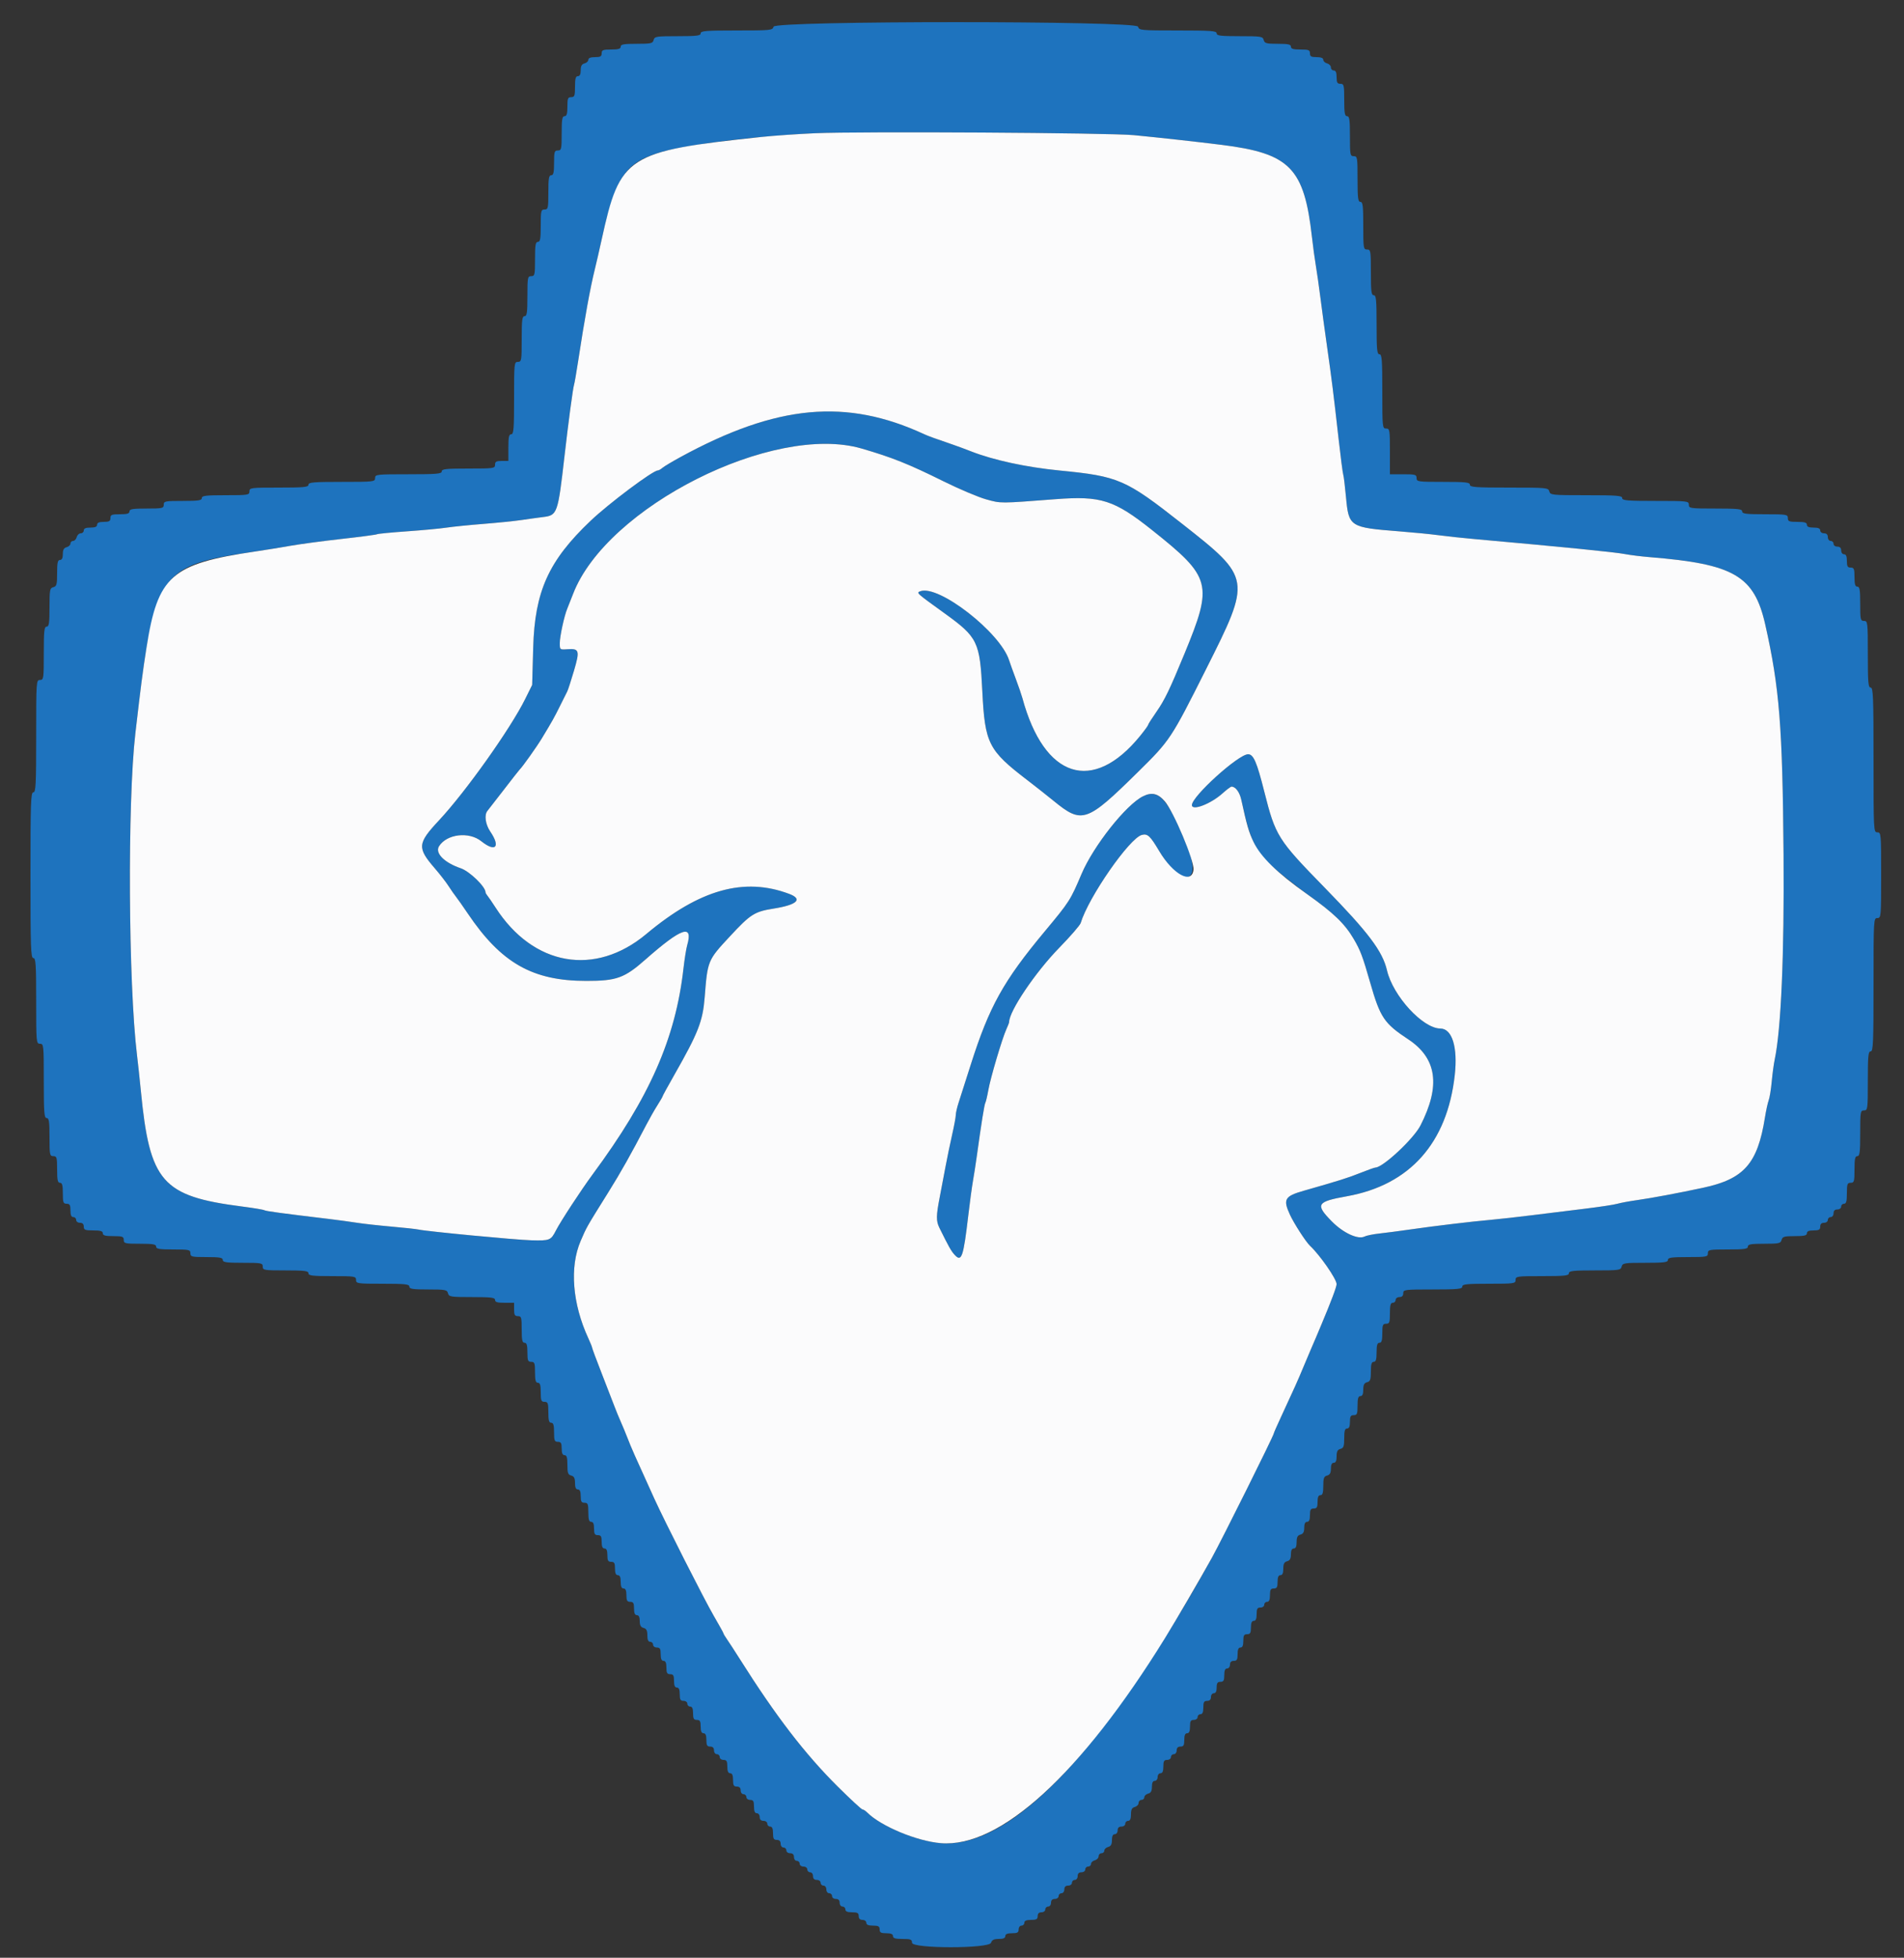 <svg id="svg" xmlns="http://www.w3.org/2000/svg" xmlns:xlink="http://www.w3.org/1999/xlink" width="400" height="411.15" viewBox="0, 0, 400,411.15" version="1.1"><rect x="0" y="0" width="400" height="411.15" fill="#333333" stroke="none"/><g id="svgg"><path id="path0" d="M162.516 5.600 C 162.316 6.364,161.970 6.400,154.753 6.400 C 148.306 6.400,147.200 6.488,147.200 7.000 C 147.200 7.500,146.396 7.600,142.363 7.600 C 137.862 7.600,137.511 7.656,137.316 8.400 C 137.128 9.120,136.770 9.200,133.753 9.200 C 131.039 9.200,130.400 9.314,130.400 9.800 C 130.400 10.253,129.911 10.400,128.400 10.400 C 126.667 10.400,126.400 10.507,126.400 11.200 C 126.400 11.848,126.133 12.000,125.000 12.000 C 124.075 12.000,123.600 12.188,123.600 12.553 C 123.600 12.858,123.240 13.201,122.800 13.316 C 122.217 13.468,122.000 13.862,122.000 14.763 C 122.000 15.596,121.804 16.000,121.400 16.000 C 120.939 16.000,120.800 16.511,120.800 18.200 C 120.800 20.133,120.703 20.400,120.000 20.400 C 119.307 20.400,119.200 20.667,119.200 22.400 C 119.200 23.911,119.053 24.400,118.600 24.400 C 118.111 24.400,118.000 25.067,118.000 28.000 C 118.000 31.333,117.941 31.600,117.200 31.600 C 116.482 31.600,116.400 31.867,116.400 34.200 C 116.400 36.244,116.272 36.800,115.800 36.800 C 115.311 36.800,115.200 37.467,115.200 40.400 C 115.200 43.733,115.141 44.000,114.400 44.000 C 113.663 44.000,113.600 44.267,113.600 47.400 C 113.600 50.156,113.486 50.800,113.000 50.800 C 112.511 50.800,112.400 51.467,112.400 54.400 C 112.400 57.733,112.341 58.000,111.600 58.000 C 110.851 58.000,110.800 58.267,110.800 62.200 C 110.800 65.667,110.695 66.400,110.200 66.400 C 109.700 66.400,109.600 67.200,109.600 71.200 C 109.600 75.733,109.556 76.000,108.800 76.000 C 108.028 76.000,108.000 76.267,108.000 83.600 C 108.000 90.089,107.912 91.200,107.400 91.200 C 106.924 91.200,106.800 91.778,106.800 94.000 L 106.800 96.800 105.400 96.800 C 104.267 96.800,104.000 96.952,104.000 97.600 C 104.000 98.362,103.733 98.400,98.400 98.400 C 93.689 98.400,92.800 98.495,92.800 99.000 C 92.800 99.510,91.756 99.600,85.800 99.600 C 79.067 99.600,78.800 99.630,78.800 100.400 C 78.800 101.170,78.533 101.200,71.800 101.200 C 65.844 101.200,64.800 101.290,64.800 101.800 C 64.800 102.308,63.844 102.400,58.600 102.400 C 52.667 102.400,52.400 102.434,52.400 103.200 C 52.400 103.957,52.133 104.000,47.400 104.000 C 43.222 104.000,42.400 104.099,42.400 104.600 C 42.400 105.093,41.689 105.200,38.400 105.200 C 34.667 105.200,34.400 105.253,34.400 106.000 C 34.400 106.741,34.133 106.800,30.800 106.800 C 27.867 106.800,27.200 106.911,27.200 107.400 C 27.200 107.853,26.711 108.000,25.200 108.000 C 23.467 108.000,23.200 108.107,23.200 108.800 C 23.200 109.448,22.933 109.600,21.800 109.600 C 20.822 109.600,20.400 109.781,20.400 110.200 C 20.400 110.619,19.978 110.800,19.000 110.800 C 18.022 110.800,17.600 110.981,17.600 111.400 C 17.600 111.730,17.313 112.000,16.963 112.000 C 16.612 112.000,16.231 112.360,16.116 112.800 C 16.001 113.240,15.658 113.600,15.353 113.600 C 15.049 113.600,14.800 113.849,14.800 114.153 C 14.800 114.458,14.440 114.801,14.000 114.916 C 13.417 115.068,13.200 115.462,13.200 116.363 C 13.200 117.196,13.004 117.600,12.600 117.600 C 12.125 117.600,12.000 118.173,12.000 120.353 C 12.000 122.770,11.902 123.132,11.200 123.316 C 10.467 123.508,10.400 123.862,10.400 127.563 C 10.400 130.885,10.294 131.600,9.800 131.600 C 9.295 131.600,9.200 132.489,9.200 137.200 C 9.200 142.533,9.162 142.800,8.400 142.800 C 7.618 142.800,7.600 143.067,7.600 154.600 C 7.600 164.822,7.520 166.400,7.000 166.400 C 6.476 166.400,6.400 168.600,6.400 183.800 C 6.400 199.000,6.476 201.200,7.000 201.200 C 7.516 201.200,7.600 202.467,7.600 210.200 C 7.600 218.933,7.624 219.200,8.400 219.200 C 9.173 219.200,9.200 219.467,9.200 227.000 C 9.200 233.667,9.287 234.800,9.800 234.800 C 10.293 234.800,10.400 235.511,10.400 238.800 C 10.400 242.533,10.453 242.800,11.200 242.800 C 11.924 242.800,12.000 243.067,12.000 245.600 C 12.000 247.822,12.124 248.400,12.600 248.400 C 13.061 248.400,13.200 248.911,13.200 250.600 C 13.200 252.533,13.297 252.800,14.000 252.800 C 14.648 252.800,14.800 253.067,14.800 254.200 C 14.800 255.178,14.981 255.600,15.400 255.600 C 15.730 255.600,16.000 255.870,16.000 256.200 C 16.000 256.533,16.356 256.800,16.800 256.800 C 17.333 256.800,17.600 257.067,17.600 257.600 C 17.600 258.293,17.867 258.400,19.600 258.400 C 21.111 258.400,21.600 258.547,21.600 259.000 C 21.600 259.461,22.111 259.600,23.800 259.600 C 25.733 259.600,26.000 259.697,26.000 260.400 C 26.000 261.137,26.267 261.200,29.400 261.200 C 32.156 261.200,32.800 261.314,32.800 261.800 C 32.800 262.289,33.467 262.400,36.400 262.400 C 39.733 262.400,40.000 262.459,40.000 263.200 C 40.000 263.937,40.267 264.000,43.400 264.000 C 46.156 264.000,46.800 264.114,46.800 264.600 C 46.800 265.095,47.533 265.200,51.000 265.200 C 54.933 265.200,55.200 265.251,55.200 266.000 C 55.200 266.756,55.467 266.800,60.000 266.800 C 64.000 266.800,64.800 266.900,64.800 267.400 C 64.800 267.901,65.622 268.000,69.800 268.000 C 74.533 268.000,74.800 268.043,74.800 268.800 C 74.800 269.562,75.067 269.600,80.400 269.600 C 85.111 269.600,86.000 269.695,86.000 270.200 C 86.000 270.693,86.706 270.800,89.953 270.800 C 93.570 270.800,93.924 270.868,94.116 271.600 C 94.311 272.344,94.662 272.400,99.163 272.400 C 103.196 272.400,104.000 272.500,104.000 273.000 C 104.000 273.453,104.489 273.600,106.000 273.600 L 108.000 273.600 108.000 275.000 C 108.000 276.133,108.152 276.400,108.800 276.400 C 109.524 276.400,109.600 276.667,109.600 279.200 C 109.600 281.422,109.724 282.000,110.200 282.000 C 110.653 282.000,110.800 282.489,110.800 284.000 C 110.800 285.733,110.907 286.000,111.600 286.000 C 112.303 286.000,112.400 286.267,112.400 288.200 C 112.400 289.889,112.539 290.400,113.000 290.400 C 113.453 290.400,113.600 290.889,113.600 292.400 C 113.600 294.133,113.707 294.400,114.400 294.400 C 115.103 294.400,115.200 294.667,115.200 296.600 C 115.200 298.289,115.339 298.800,115.800 298.800 C 116.253 298.800,116.400 299.289,116.400 300.800 C 116.400 302.533,116.507 302.800,117.200 302.800 C 117.848 302.800,118.000 303.067,118.000 304.200 C 118.000 305.178,118.181 305.600,118.600 305.600 C 119.055 305.600,119.200 306.093,119.200 307.637 C 119.200 309.338,119.332 309.709,120.000 309.884 C 120.601 310.041,120.800 310.430,120.800 311.447 C 120.800 312.383,120.985 312.800,121.400 312.800 C 121.819 312.800,122.000 313.222,122.000 314.200 C 122.000 315.333,122.152 315.600,122.800 315.600 C 123.493 315.600,123.600 315.867,123.600 317.600 C 123.600 319.111,123.747 319.600,124.200 319.600 C 124.619 319.600,124.800 320.022,124.800 321.000 C 124.800 322.133,124.952 322.400,125.600 322.400 C 126.248 322.400,126.400 322.667,126.400 323.800 C 126.400 324.778,126.581 325.200,127.000 325.200 C 127.419 325.200,127.600 325.622,127.600 326.600 C 127.600 327.733,127.752 328.000,128.400 328.000 C 129.048 328.000,129.200 328.267,129.200 329.400 C 129.200 330.378,129.381 330.800,129.800 330.800 C 130.219 330.800,130.400 331.222,130.400 332.200 C 130.400 333.178,130.581 333.600,131.000 333.600 C 131.419 333.600,131.600 334.022,131.600 335.000 C 131.600 336.133,131.752 336.400,132.400 336.400 C 133.048 336.400,133.200 336.667,133.200 337.800 C 133.200 338.778,133.381 339.200,133.800 339.200 C 134.204 339.200,134.400 339.604,134.400 340.437 C 134.400 341.338,134.617 341.732,135.200 341.884 C 135.801 342.041,136.000 342.430,136.000 343.447 C 136.000 344.383,136.185 344.800,136.600 344.800 C 136.930 344.800,137.200 345.070,137.200 345.400 C 137.200 345.733,137.556 346.000,138.000 346.000 C 138.648 346.000,138.800 346.267,138.800 347.400 C 138.800 348.378,138.981 348.800,139.400 348.800 C 139.819 348.800,140.000 349.222,140.000 350.200 C 140.000 351.333,140.152 351.600,140.800 351.600 C 141.448 351.600,141.600 351.867,141.600 353.000 C 141.600 353.978,141.781 354.400,142.200 354.400 C 142.619 354.400,142.800 354.822,142.800 355.800 C 142.800 356.933,142.952 357.200,143.600 357.200 C 144.044 357.200,144.400 357.467,144.400 357.800 C 144.400 358.130,144.670 358.400,145.000 358.400 C 145.419 358.400,145.600 358.822,145.600 359.800 C 145.600 360.933,145.752 361.200,146.400 361.200 C 147.048 361.200,147.200 361.467,147.200 362.600 C 147.200 363.578,147.381 364.000,147.800 364.000 C 148.219 364.000,148.400 364.422,148.400 365.400 C 148.400 366.533,148.552 366.800,149.200 366.800 C 149.733 366.800,150.000 367.067,150.000 367.600 C 150.000 368.044,150.267 368.400,150.600 368.400 C 150.930 368.400,151.200 368.670,151.200 369.000 C 151.200 369.333,151.556 369.600,152.000 369.600 C 152.648 369.600,152.800 369.867,152.800 371.000 C 152.800 371.978,152.981 372.400,153.400 372.400 C 153.819 372.400,154.000 372.822,154.000 373.800 C 154.000 374.933,154.152 375.200,154.800 375.200 C 155.333 375.200,155.600 375.467,155.600 376.000 C 155.600 376.444,155.867 376.800,156.200 376.800 C 156.530 376.800,156.800 377.070,156.800 377.400 C 156.800 377.733,157.156 378.000,157.600 378.000 C 158.248 378.000,158.400 378.267,158.400 379.400 C 158.400 380.378,158.581 380.800,159.000 380.800 C 159.333 380.800,159.600 381.156,159.600 381.600 C 159.600 382.133,159.867 382.400,160.400 382.400 C 160.844 382.400,161.200 382.667,161.200 383.000 C 161.200 383.330,161.470 383.600,161.800 383.600 C 162.219 383.600,162.400 384.022,162.400 385.000 C 162.400 386.133,162.552 386.400,163.200 386.400 C 163.733 386.400,164.000 386.667,164.000 387.200 C 164.000 387.644,164.267 388.000,164.600 388.000 C 164.930 388.000,165.200 388.270,165.200 388.600 C 165.200 388.933,165.556 389.200,166.000 389.200 C 166.533 389.200,166.800 389.467,166.800 390.000 C 166.800 390.444,167.067 390.800,167.400 390.800 C 167.730 390.800,168.000 391.070,168.000 391.400 C 168.000 391.733,168.356 392.000,168.800 392.000 C 169.244 392.000,169.600 392.267,169.600 392.600 C 169.600 392.930,169.870 393.200,170.200 393.200 C 170.533 393.200,170.800 393.556,170.800 394.000 C 170.800 394.533,171.067 394.800,171.600 394.800 C 172.044 394.800,172.400 395.067,172.400 395.400 C 172.400 395.730,172.670 396.000,173.000 396.000 C 173.333 396.000,173.600 396.356,173.600 396.800 C 173.600 397.244,173.867 397.600,174.200 397.600 C 174.530 397.600,174.800 397.870,174.800 398.200 C 174.800 398.533,175.156 398.800,175.600 398.800 C 176.133 398.800,176.400 399.067,176.400 399.600 C 176.400 400.044,176.667 400.400,177.000 400.400 C 177.330 400.400,177.600 400.670,177.600 401.000 C 177.600 401.419,178.022 401.600,179.000 401.600 C 180.133 401.600,180.400 401.752,180.400 402.400 C 180.400 402.933,180.667 403.200,181.200 403.200 C 181.644 403.200,182.000 403.467,182.000 403.800 C 182.000 404.219,182.422 404.400,183.400 404.400 C 184.533 404.400,184.800 404.552,184.800 405.200 C 184.800 405.848,185.067 406.000,186.200 406.000 C 187.178 406.000,187.600 406.181,187.600 406.600 C 187.600 407.053,188.089 407.200,189.600 407.200 C 191.333 407.200,191.600 407.307,191.600 408.000 C 191.600 409.250,207.803 409.250,208.200 408.000 C 208.389 407.405,208.805 407.200,209.827 407.200 C 210.781 407.200,211.200 407.017,211.200 406.600 C 211.200 406.181,211.622 406.000,212.600 406.000 C 213.733 406.000,214.000 405.848,214.000 405.200 C 214.000 404.756,214.267 404.400,214.600 404.400 C 214.930 404.400,215.200 404.130,215.200 403.800 C 215.200 403.381,215.622 403.200,216.600 403.200 C 217.733 403.200,218.000 403.048,218.000 402.400 C 218.000 401.867,218.267 401.600,218.800 401.600 C 219.244 401.600,219.600 401.333,219.600 401.000 C 219.600 400.670,219.870 400.400,220.200 400.400 C 220.533 400.400,220.800 400.044,220.800 399.600 C 220.800 399.067,221.067 398.800,221.600 398.800 C 222.044 398.800,222.400 398.533,222.400 398.200 C 222.400 397.870,222.670 397.600,223.000 397.600 C 223.333 397.600,223.600 397.244,223.600 396.800 C 223.600 396.267,223.867 396.000,224.400 396.000 C 224.844 396.000,225.200 395.733,225.200 395.400 C 225.200 395.070,225.470 394.800,225.800 394.800 C 226.133 394.800,226.400 394.444,226.400 394.000 C 226.400 393.467,226.667 393.200,227.200 393.200 C 227.644 393.200,228.000 392.933,228.000 392.600 C 228.000 392.270,228.270 392.000,228.600 392.000 C 228.930 392.000,229.200 391.751,229.200 391.447 C 229.200 391.142,229.560 390.799,230.000 390.684 C 230.440 390.569,230.800 390.188,230.800 389.837 C 230.800 389.487,231.070 389.200,231.400 389.200 C 231.730 389.200,232.000 388.951,232.000 388.647 C 232.000 388.342,232.360 387.999,232.800 387.884 C 233.383 387.732,233.600 387.338,233.600 386.437 C 233.600 385.604,233.796 385.200,234.200 385.200 C 234.533 385.200,234.800 384.844,234.800 384.400 C 234.800 383.867,235.067 383.600,235.600 383.600 C 236.044 383.600,236.400 383.333,236.400 383.000 C 236.400 382.670,236.670 382.400,237.000 382.400 C 237.415 382.400,237.600 381.983,237.600 381.047 C 237.600 380.030,237.799 379.641,238.400 379.484 C 238.840 379.369,239.200 378.988,239.200 378.637 C 239.200 378.287,239.470 378.000,239.800 378.000 C 240.130 378.000,240.400 377.751,240.400 377.447 C 240.400 377.142,240.760 376.799,241.200 376.684 C 241.783 376.532,242.000 376.138,242.000 375.237 C 242.000 374.404,242.196 374.000,242.600 374.000 C 242.933 374.000,243.200 373.644,243.200 373.200 C 243.200 372.756,243.467 372.400,243.800 372.400 C 244.219 372.400,244.400 371.978,244.400 371.000 C 244.400 369.867,244.552 369.600,245.200 369.600 C 245.644 369.600,246.000 369.333,246.000 369.000 C 246.000 368.670,246.270 368.400,246.600 368.400 C 246.933 368.400,247.200 368.044,247.200 367.600 C 247.200 367.067,247.467 366.800,248.000 366.800 C 248.648 366.800,248.800 366.533,248.800 365.400 C 248.800 364.422,248.981 364.000,249.400 364.000 C 249.819 364.000,250.000 363.578,250.000 362.600 C 250.000 361.467,250.152 361.200,250.800 361.200 C 251.244 361.200,251.600 360.933,251.600 360.600 C 251.600 360.270,251.870 360.000,252.200 360.000 C 252.619 360.000,252.800 359.578,252.800 358.600 C 252.800 357.467,252.952 357.200,253.600 357.200 C 254.133 357.200,254.400 356.933,254.400 356.400 C 254.400 355.956,254.667 355.600,255.000 355.600 C 255.400 355.600,255.600 355.200,255.600 354.400 C 255.600 353.467,255.778 353.200,256.400 353.200 C 257.048 353.200,257.200 352.933,257.200 351.800 C 257.200 350.822,257.381 350.400,257.800 350.400 C 258.133 350.400,258.400 350.044,258.400 349.600 C 258.400 349.067,258.667 348.800,259.200 348.800 C 259.848 348.800,260.000 348.533,260.000 347.400 C 260.000 346.422,260.181 346.000,260.600 346.000 C 261.019 346.000,261.200 345.578,261.200 344.600 C 261.200 343.467,261.352 343.200,262.000 343.200 C 262.648 343.200,262.800 342.933,262.800 341.800 C 262.800 340.822,262.981 340.400,263.400 340.400 C 263.819 340.400,264.000 339.978,264.000 339.000 C 264.000 337.867,264.152 337.600,264.800 337.600 C 265.244 337.600,265.600 337.333,265.600 337.000 C 265.600 336.670,265.870 336.400,266.200 336.400 C 266.619 336.400,266.800 335.978,266.800 335.000 C 266.800 333.867,266.952 333.600,267.600 333.600 C 268.248 333.600,268.400 333.333,268.400 332.200 C 268.400 331.222,268.581 330.800,269.000 330.800 C 269.415 330.800,269.600 330.383,269.600 329.447 C 269.600 328.430,269.799 328.041,270.400 327.884 C 270.983 327.732,271.200 327.338,271.200 326.437 C 271.200 325.604,271.396 325.200,271.800 325.200 C 272.215 325.200,272.400 324.783,272.400 323.847 C 272.400 322.830,272.599 322.441,273.200 322.284 C 273.783 322.132,274.000 321.738,274.000 320.837 C 274.000 320.004,274.196 319.600,274.600 319.600 C 275.019 319.600,275.200 319.178,275.200 318.200 C 275.200 317.067,275.352 316.800,276.000 316.800 C 276.648 316.800,276.800 316.533,276.800 315.400 C 276.800 314.422,276.981 314.000,277.400 314.000 C 277.851 314.000,278.000 313.516,278.000 312.047 C 278.000 310.430,278.138 310.057,278.800 309.884 C 279.383 309.732,279.600 309.338,279.600 308.437 C 279.600 307.604,279.796 307.200,280.200 307.200 C 280.615 307.200,280.800 306.783,280.800 305.847 C 280.800 304.830,280.999 304.441,281.600 304.284 C 282.268 304.109,282.400 303.738,282.400 302.037 C 282.400 300.493,282.545 300.000,283.000 300.000 C 283.419 300.000,283.600 299.578,283.600 298.600 C 283.600 297.467,283.752 297.200,284.400 297.200 C 285.093 297.200,285.200 296.933,285.200 295.200 C 285.200 293.689,285.347 293.200,285.800 293.200 C 286.215 293.200,286.400 292.783,286.400 291.847 C 286.400 290.830,286.599 290.441,287.200 290.284 C 287.868 290.109,288.000 289.738,288.000 288.037 C 288.000 286.493,288.145 286.000,288.600 286.000 C 289.053 286.000,289.200 285.511,289.200 284.000 C 289.200 282.489,289.347 282.000,289.800 282.000 C 290.253 282.000,290.400 281.511,290.400 280.000 C 290.400 278.267,290.507 278.000,291.200 278.000 C 291.903 278.000,292.000 277.733,292.000 275.800 C 292.000 274.111,292.139 273.600,292.600 273.600 C 292.930 273.600,293.200 273.330,293.200 273.000 C 293.200 272.667,293.556 272.400,294.000 272.400 C 294.533 272.400,294.800 272.133,294.800 271.600 C 294.800 270.834,295.067 270.800,301.000 270.800 C 306.244 270.800,307.200 270.708,307.200 270.200 C 307.200 269.695,308.089 269.600,312.800 269.600 C 318.133 269.600,318.400 269.562,318.400 268.800 C 318.400 268.038,318.667 268.000,324.000 268.000 C 328.711 268.000,329.600 267.905,329.600 267.400 C 329.600 266.896,330.471 266.800,335.037 266.800 C 340.138 266.800,340.488 266.751,340.684 266.000 C 340.878 265.257,341.230 265.200,345.647 265.200 C 349.605 265.200,350.400 265.100,350.400 264.600 C 350.400 264.105,351.133 264.000,354.600 264.000 C 358.533 264.000,358.800 263.949,358.800 263.200 C 358.800 262.451,359.067 262.400,363.000 262.400 C 366.467 262.400,367.200 262.295,367.200 261.800 C 367.200 261.313,367.849 261.200,370.637 261.200 C 373.738 261.200,374.095 261.122,374.284 260.400 C 374.466 259.705,374.830 259.600,377.047 259.600 C 379.050 259.600,379.600 259.471,379.600 259.000 C 379.600 258.581,380.022 258.400,381.000 258.400 C 382.133 258.400,382.400 258.248,382.400 257.600 C 382.400 257.067,382.667 256.800,383.200 256.800 C 383.644 256.800,384.000 256.533,384.000 256.200 C 384.000 255.870,384.270 255.600,384.600 255.600 C 384.933 255.600,385.200 255.244,385.200 254.800 C 385.200 254.267,385.467 254.000,386.000 254.000 C 386.444 254.000,386.800 253.733,386.800 253.400 C 386.800 253.070,387.070 252.800,387.400 252.800 C 387.861 252.800,388.000 252.289,388.000 250.600 C 388.000 248.667,388.097 248.400,388.800 248.400 C 389.524 248.400,389.600 248.133,389.600 245.600 C 389.600 243.378,389.724 242.800,390.200 242.800 C 390.700 242.800,390.800 242.000,390.800 238.000 C 390.800 233.467,390.844 233.200,391.600 233.200 C 392.366 233.200,392.400 232.933,392.400 227.000 C 392.400 221.756,392.492 220.800,393.000 220.800 C 393.522 220.800,393.600 218.978,393.600 206.800 C 393.600 193.067,393.615 192.800,394.400 192.800 C 395.176 192.800,395.200 192.533,395.200 183.800 C 395.200 175.067,395.176 174.800,394.400 174.800 C 393.614 174.800,393.600 174.533,393.600 159.600 C 393.600 146.356,393.523 144.400,393.000 144.400 C 392.490 144.400,392.400 143.356,392.400 137.400 C 392.400 130.667,392.370 130.400,391.600 130.400 C 390.859 130.400,390.800 130.133,390.800 126.800 C 390.800 123.867,390.689 123.200,390.200 123.200 C 389.747 123.200,389.600 122.711,389.600 121.200 C 389.600 119.467,389.493 119.200,388.800 119.200 C 388.152 119.200,388.000 118.933,388.000 117.800 C 388.000 116.822,387.819 116.400,387.400 116.400 C 387.067 116.400,386.800 116.044,386.800 115.600 C 386.800 115.067,386.533 114.800,386.000 114.800 C 385.556 114.800,385.200 114.533,385.200 114.200 C 385.200 113.870,384.930 113.600,384.600 113.600 C 384.267 113.600,384.000 113.244,384.000 112.800 C 384.000 112.267,383.733 112.000,383.200 112.000 C 382.756 112.000,382.400 111.733,382.400 111.400 C 382.400 110.981,381.978 110.800,381.000 110.800 C 380.022 110.800,379.600 110.619,379.600 110.200 C 379.600 109.747,379.111 109.600,377.600 109.600 C 375.867 109.600,375.600 109.493,375.600 108.800 C 375.600 108.044,375.333 108.000,370.800 108.000 C 366.800 108.000,366.000 107.900,366.000 107.400 C 366.000 106.895,365.111 106.800,360.400 106.800 C 355.067 106.800,354.800 106.762,354.800 106.000 C 354.800 105.230,354.533 105.200,347.800 105.200 C 341.844 105.200,340.800 105.110,340.800 104.600 C 340.800 104.088,339.694 104.000,333.247 104.000 C 326.030 104.000,325.684 103.964,325.484 103.200 C 325.283 102.433,324.938 102.400,317.037 102.400 C 309.982 102.400,308.800 102.314,308.800 101.800 C 308.800 101.295,307.911 101.200,303.200 101.200 C 297.867 101.200,297.600 101.162,297.600 100.400 C 297.600 99.676,297.333 99.600,294.800 99.600 L 292.000 99.600 292.000 94.800 C 292.000 90.267,291.956 90.000,291.200 90.000 C 290.427 90.000,290.400 89.733,290.400 82.200 C 290.400 75.533,290.313 74.400,289.800 74.400 C 289.292 74.400,289.200 73.444,289.200 68.200 C 289.200 62.956,289.108 62.000,288.600 62.000 C 288.100 62.000,288.000 61.200,288.000 57.200 C 288.000 52.667,287.956 52.400,287.200 52.400 C 286.443 52.400,286.400 52.133,286.400 47.400 C 286.400 43.222,286.301 42.400,285.800 42.400 C 285.300 42.400,285.200 41.600,285.200 37.600 C 285.200 33.067,285.156 32.800,284.400 32.800 C 283.651 32.800,283.600 32.533,283.600 28.600 C 283.600 25.133,283.495 24.400,283.000 24.400 C 282.514 24.400,282.400 23.756,282.400 21.000 C 282.400 17.867,282.337 17.600,281.600 17.600 C 280.952 17.600,280.800 17.333,280.800 16.200 C 280.800 15.222,280.619 14.800,280.200 14.800 C 279.870 14.800,279.600 14.513,279.600 14.163 C 279.600 13.812,279.240 13.431,278.800 13.316 C 278.360 13.201,278.000 12.858,278.000 12.553 C 278.000 12.188,277.525 12.000,276.600 12.000 C 275.467 12.000,275.200 11.848,275.200 11.200 C 275.200 10.507,274.933 10.400,273.200 10.400 C 271.689 10.400,271.200 10.253,271.200 9.800 C 271.200 9.325,270.627 9.200,268.447 9.200 C 266.030 9.200,265.668 9.102,265.484 8.400 C 265.289 7.656,264.938 7.600,260.437 7.600 C 256.404 7.600,255.600 7.500,255.600 7.000 C 255.600 6.486,254.427 6.400,247.447 6.400 C 239.630 6.400,239.285 6.367,239.084 5.600 C 238.754 4.337,162.846 4.337,162.516 5.600 M238.200 28.383 C 243.232 28.866,251.345 29.762,256.578 30.412 C 270.997 32.206,273.987 35.249,275.624 49.800 C 275.847 51.780,276.214 54.480,276.440 55.800 C 276.666 57.120,277.102 60.180,277.409 62.600 C 277.717 65.020,278.340 69.610,278.796 72.800 C 279.773 79.650,280.145 82.618,281.206 92.067 C 281.643 95.954,282.087 99.374,282.193 99.667 C 282.300 99.960,282.557 102.057,282.765 104.327 C 283.345 110.656,283.525 110.772,294.000 111.591 C 296.970 111.823,300.660 112.186,302.200 112.398 C 303.740 112.609,307.160 112.976,309.800 113.212 C 328.712 114.902,339.265 115.955,341.400 116.365 C 342.500 116.576,344.840 116.865,346.600 117.008 C 364.305 118.443,368.545 120.923,370.858 131.194 C 373.838 144.423,374.488 152.591,374.696 179.400 C 374.859 200.470,374.181 216.173,372.832 222.552 C 372.640 223.458,372.361 225.528,372.212 227.151 C 372.063 228.774,371.777 230.533,371.577 231.061 C 371.376 231.589,371.019 233.231,370.783 234.710 C 369.238 244.381,366.405 247.596,357.800 249.441 C 352.574 250.561,347.010 251.603,344.000 252.026 C 342.350 252.257,340.460 252.606,339.800 252.800 C 339.140 252.995,336.170 253.450,333.200 253.812 C 330.230 254.175,325.190 254.796,322.000 255.193 C 318.810 255.590,314.850 256.032,313.200 256.176 C 309.338 256.512,301.303 257.473,296.200 258.210 C 294.000 258.527,291.120 258.905,289.800 259.048 C 288.480 259.192,287.076 259.476,286.679 259.680 C 285.316 260.381,282.187 258.938,279.791 256.503 C 276.265 252.921,276.598 252.368,282.970 251.226 C 296.176 248.859,304.032 240.041,305.620 225.801 C 306.277 219.911,305.071 216.013,302.589 216.002 C 298.900 215.985,292.626 209.145,291.383 203.783 C 290.451 199.766,287.486 195.832,278.298 186.426 C 268.413 176.305,267.959 175.584,265.599 166.217 C 264.037 160.021,263.333 158.400,262.205 158.400 C 260.175 158.400,250.400 167.242,250.400 169.078 C 250.400 170.361,254.388 168.827,256.860 166.593 C 257.708 165.827,258.547 165.200,258.725 165.200 C 259.571 165.200,260.431 166.369,260.785 168.000 C 262.887 177.674,263.874 179.386,270.252 184.429 C 272.040 185.843,274.011 187.360,274.631 187.800 C 280.169 191.728,282.529 193.999,284.398 197.200 C 285.819 199.634,286.264 200.815,287.865 206.400 C 289.955 213.687,290.795 214.938,295.819 218.247 C 301.872 222.233,302.697 227.996,298.413 236.371 C 296.983 239.167,290.522 245.195,288.949 245.201 C 288.757 245.202,287.340 245.706,285.800 246.321 C 283.161 247.375,281.458 247.911,273.856 250.082 C 269.888 251.215,269.514 251.868,270.990 255.090 C 271.817 256.898,274.332 260.798,275.187 261.600 C 277.305 263.587,280.796 268.612,280.799 269.678 C 280.800 270.255,279.644 273.327,277.593 278.200 C 277.315 278.860,276.843 279.985,276.544 280.700 C 276.245 281.415,275.741 282.585,275.425 283.300 C 275.109 284.015,274.387 285.724,273.821 287.098 C 272.750 289.697,271.755 291.916,269.146 297.523 C 268.296 299.351,267.600 300.935,267.600 301.043 C 267.600 301.481,256.735 323.296,254.572 327.200 C 232.250 367.499,212.447 388.326,197.633 387.084 C 192.591 386.661,185.072 383.529,182.196 380.653 C 181.837 380.294,181.384 380.000,181.189 380.000 C 180.995 380.000,178.702 377.885,176.095 375.300 C 169.126 368.391,163.020 360.449,155.413 348.400 C 154.371 346.750,153.177 344.912,152.759 344.316 C 152.342 343.720,152.000 343.149,152.000 343.048 C 152.000 342.946,151.074 341.274,149.941 339.332 C 147.984 335.973,139.677 319.597,137.447 314.700 C 133.286 305.560,132.647 304.116,131.830 302.000 C 131.448 301.010,130.814 299.480,130.421 298.600 C 130.028 297.720,129.437 296.280,129.107 295.400 C 128.778 294.520,127.584 291.437,126.454 288.550 C 125.324 285.662,124.400 283.185,124.400 283.046 C 124.400 282.906,124.047 282.028,123.616 281.096 C 120.242 273.801,119.630 266.074,121.992 260.600 C 123.285 257.604,123.125 257.884,127.833 250.340 C 130.446 246.154,132.572 242.375,135.788 236.200 C 136.475 234.880,137.524 233.039,138.119 232.108 C 138.714 231.177,139.200 230.336,139.200 230.238 C 139.200 230.140,140.310 228.111,141.666 225.730 C 146.688 216.912,147.644 214.470,148.039 209.462 C 148.650 201.713,148.662 201.683,153.308 196.682 C 157.714 191.940,158.473 191.459,162.600 190.800 C 167.478 190.021,168.719 188.821,165.786 187.721 C 156.314 184.168,146.968 186.791,135.800 196.135 C 125.012 205.162,112.032 202.895,104.110 190.600 C 103.401 189.500,102.636 188.383,102.411 188.117 C 102.185 187.851,102.000 187.524,102.000 187.390 C 102.000 186.222,98.658 182.982,96.800 182.349 C 93.329 181.167,91.334 179.146,92.231 177.724 C 93.858 175.144,98.498 174.589,101.103 176.662 C 104.110 179.056,105.205 177.887,103.000 174.638 C 101.967 173.115,101.696 171.127,102.407 170.283 C 102.631 170.017,104.198 168.000,105.890 165.800 C 107.581 163.600,109.064 161.710,109.185 161.600 C 109.718 161.114,112.767 156.825,113.830 155.064 C 116.081 151.338,116.381 150.803,117.618 148.311 C 118.304 146.930,119.003 145.530,119.173 145.200 C 119.343 144.870,119.977 142.917,120.582 140.861 C 121.835 136.602,121.701 136.165,119.195 136.346 C 117.617 136.460,117.600 136.446,117.600 135.063 C 117.600 133.651,118.552 129.277,119.181 127.800 C 119.369 127.360,119.915 125.978,120.396 124.728 C 127.423 106.464,162.468 88.810,181.008 94.196 C 187.414 96.057,190.912 97.456,198.200 101.071 C 201.500 102.708,205.541 104.418,207.179 104.870 C 210.337 105.741,209.938 105.742,221.761 104.834 C 231.301 104.101,234.070 104.988,242.041 111.331 C 254.524 121.265,254.882 122.637,248.828 137.319 C 245.726 144.843,244.675 147.018,242.944 149.498 C 241.985 150.872,241.200 152.107,241.200 152.243 C 241.200 152.378,240.447 153.414,239.527 154.544 C 229.575 166.772,219.362 163.492,214.788 146.600 C 214.609 145.940,213.990 144.140,213.412 142.600 C 212.833 141.060,212.197 139.290,211.998 138.666 C 210.121 132.784,197.143 122.708,193.329 124.172 C 192.475 124.500,192.463 124.490,198.400 128.774 C 205.428 133.846,205.852 134.720,206.373 145.200 C 206.916 156.135,207.642 157.571,215.776 163.800 C 217.499 165.120,220.005 167.095,221.343 168.188 C 227.334 173.082,228.273 172.762,239.040 162.156 C 245.831 155.467,246.009 155.198,253.367 140.548 C 262.921 121.524,262.910 121.458,248.312 109.974 C 236.456 100.648,235.022 100.026,222.600 98.812 C 215.618 98.129,208.707 96.635,204.000 94.790 C 202.790 94.315,201.080 93.682,200.200 93.383 C 196.686 92.186,194.963 91.561,194.200 91.207 C 177.806 83.599,163.196 84.957,143.000 95.965 C 141.240 96.924,139.516 97.954,139.169 98.254 C 138.821 98.554,138.384 98.800,138.196 98.800 C 137.162 98.800,127.949 105.696,124.090 109.359 C 115.257 117.742,112.345 124.174,112.017 136.022 L 111.800 143.844 110.324 146.822 C 107.247 153.032,97.844 166.266,92.253 172.255 C 87.680 177.154,87.604 178.030,91.381 182.400 C 92.427 183.610,93.718 185.277,94.249 186.105 C 94.781 186.933,95.472 187.923,95.784 188.305 C 96.097 188.687,97.218 190.282,98.276 191.850 C 105.307 202.265,111.884 206.000,123.193 206.000 C 129.524 206.000,131.188 205.401,135.548 201.555 C 143.188 194.815,145.678 193.957,144.365 198.517 C 144.161 199.223,143.811 201.420,143.586 203.400 C 141.913 218.119,136.475 230.446,124.528 246.600 C 122.132 249.840,117.764 256.510,116.797 258.406 C 115.734 260.489,115.510 260.579,111.605 260.474 C 108.284 260.384,89.684 258.612,87.897 258.214 C 87.404 258.105,84.840 257.826,82.200 257.596 C 79.560 257.365,76.320 257.005,75.000 256.796 C 73.680 256.586,71.070 256.231,69.200 256.007 C 59.092 254.796,55.854 254.357,55.530 254.156 C 55.332 254.034,53.242 253.687,50.885 253.384 C 34.019 251.220,31.442 248.270,29.583 229.000 C 29.370 226.800,29.011 223.470,28.784 221.600 C 26.957 206.534,26.763 168.447,28.439 154.000 C 32.412 119.758,33.007 118.855,53.600 115.823 C 55.690 115.515,59.020 114.975,61.000 114.623 C 62.980 114.271,67.818 113.623,71.751 113.184 C 75.684 112.744,79.040 112.299,79.209 112.194 C 79.378 112.090,82.190 111.817,85.458 111.588 C 88.726 111.359,92.480 111.008,93.800 110.809 C 95.120 110.609,98.630 110.254,101.600 110.021 C 104.570 109.787,108.170 109.420,109.600 109.205 C 111.030 108.991,113.058 108.710,114.108 108.582 C 117.090 108.217,117.208 107.882,118.590 95.800 C 119.394 88.780,120.358 81.563,120.590 80.831 C 120.701 80.480,121.081 78.305,121.434 75.997 C 122.855 66.707,123.990 60.466,124.998 56.400 C 125.298 55.190,125.919 52.490,126.378 50.400 C 129.342 36.900,131.419 33.950,139.493 31.771 C 145.266 30.212,159.714 28.486,171.200 27.982 C 180.651 27.568,232.964 27.881,238.200 28.383 M240.134 167.226 C 236.561 168.993,229.711 177.651,227.203 183.568 C 224.875 189.062,224.685 189.359,219.509 195.571 C 210.784 206.043,207.835 211.350,203.936 223.600 C 202.851 227.010,201.700 230.610,201.380 231.600 C 201.059 232.590,200.797 233.741,200.798 234.158 C 200.799 234.575,200.448 236.465,200.017 238.358 C 199.586 240.251,198.967 243.240,198.641 245.000 C 198.314 246.760,197.767 249.644,197.424 251.409 C 196.656 255.360,196.645 256.422,197.360 257.868 C 199.338 261.872,199.800 262.693,200.528 263.500 C 202.013 265.147,202.385 264.084,203.427 255.200 C 203.749 252.450,204.189 249.210,204.404 248.000 C 204.619 246.790,204.982 244.450,205.210 242.800 C 206.164 235.904,206.801 231.921,207.004 231.594 C 207.122 231.403,207.405 230.201,207.634 228.923 C 208.100 226.310,210.545 218.066,211.425 216.140 C 211.741 215.446,212.000 214.779,212.000 214.657 C 212.000 212.348,217.505 204.191,222.556 199.016 C 224.880 196.635,226.896 194.308,227.036 193.844 C 228.670 188.418,237.302 175.991,239.888 175.342 C 241.105 175.037,241.626 175.523,243.553 178.768 C 248.007 186.264,252.576 185.881,249.575 178.263 C 245.490 167.896,243.494 165.563,240.134 167.226 " stroke="none" fill="#1e73be" fill-rule="evenodd"></path><path id="path1" d="M171.200 27.982 C 167.570 28.141,162.530 28.491,160.000 28.760 C 131.630 31.769,130.278 32.639,126.378 50.400 C 125.919 52.490,125.298 55.190,124.998 56.400 C 123.990 60.466,122.855 66.707,121.434 75.997 C 121.081 78.305,120.701 80.480,120.590 80.831 C 120.358 81.563,119.394 88.780,118.590 95.800 C 117.208 107.882,117.090 108.217,114.108 108.582 C 113.058 108.710,111.030 108.991,109.600 109.205 C 108.170 109.420,104.570 109.787,101.600 110.021 C 98.630 110.254,95.120 110.609,93.800 110.809 C 92.480 111.008,88.726 111.359,85.458 111.588 C 82.190 111.817,79.378 112.090,79.209 112.194 C 79.040 112.299,75.684 112.744,71.751 113.184 C 67.818 113.623,62.980 114.271,61.000 114.623 C 59.020 114.975,55.690 115.515,53.600 115.823 C 35.947 118.422,33.148 120.903,30.766 136.060 C 29.987 141.014,29.593 144.050,28.439 154.000 C 26.763 168.447,26.957 206.534,28.784 221.600 C 29.011 223.470,29.370 226.800,29.583 229.000 C 31.442 248.270,34.019 251.220,50.885 253.384 C 53.242 253.687,55.332 254.034,55.530 254.156 C 55.854 254.357,59.092 254.796,69.200 256.007 C 71.070 256.231,73.680 256.586,75.000 256.796 C 76.320 257.005,79.560 257.365,82.200 257.596 C 84.840 257.826,87.404 258.105,87.897 258.214 C 89.684 258.612,108.284 260.384,111.605 260.474 C 115.510 260.579,115.734 260.489,116.797 258.406 C 117.764 256.510,122.132 249.840,124.528 246.600 C 136.475 230.446,141.913 218.119,143.586 203.400 C 143.811 201.420,144.161 199.223,144.365 198.517 C 145.678 193.957,143.188 194.815,135.548 201.555 C 131.188 205.401,129.524 206.000,123.193 206.000 C 111.884 206.000,105.307 202.265,98.276 191.850 C 97.218 190.282,96.097 188.687,95.784 188.305 C 95.472 187.923,94.781 186.933,94.249 186.105 C 93.718 185.277,92.427 183.610,91.381 182.400 C 87.604 178.030,87.680 177.154,92.253 172.255 C 97.844 166.266,107.247 153.032,110.324 146.822 L 111.800 143.844 112.017 136.022 C 112.345 124.174,115.257 117.742,124.090 109.359 C 127.949 105.696,137.162 98.800,138.196 98.800 C 138.384 98.800,138.821 98.554,139.169 98.254 C 139.516 97.954,141.240 96.924,143.000 95.965 C 163.196 84.957,177.806 83.599,194.200 91.207 C 194.963 91.561,196.686 92.186,200.200 93.383 C 201.080 93.682,202.790 94.315,204.000 94.790 C 208.707 96.635,215.618 98.129,222.600 98.812 C 235.022 100.026,236.456 100.648,248.312 109.974 C 262.910 121.458,262.921 121.524,253.367 140.548 C 246.009 155.198,245.831 155.467,239.040 162.156 C 228.273 172.762,227.334 173.082,221.343 168.188 C 220.005 167.095,217.499 165.120,215.776 163.800 C 207.642 157.571,206.916 156.135,206.373 145.200 C 205.852 134.720,205.428 133.846,198.400 128.774 C 192.463 124.490,192.475 124.500,193.329 124.172 C 197.143 122.708,210.121 132.784,211.998 138.666 C 212.197 139.290,212.833 141.060,213.412 142.600 C 213.990 144.140,214.609 145.940,214.788 146.600 C 219.362 163.492,229.575 166.772,239.527 154.544 C 240.447 153.414,241.200 152.378,241.200 152.243 C 241.200 152.107,241.985 150.872,242.944 149.498 C 244.675 147.018,245.726 144.843,248.828 137.319 C 254.882 122.637,254.524 121.265,242.041 111.331 C 234.070 104.988,231.301 104.101,221.761 104.834 C 209.938 105.742,210.337 105.741,207.179 104.870 C 205.541 104.418,201.500 102.708,198.200 101.071 C 190.912 97.456,187.414 96.057,181.008 94.196 C 162.468 88.810,127.423 106.464,120.396 124.728 C 119.915 125.978,119.369 127.360,119.181 127.800 C 118.552 129.277,117.600 133.651,117.600 135.063 C 117.600 136.446,117.617 136.460,119.195 136.346 C 121.701 136.165,121.835 136.602,120.582 140.861 C 119.977 142.917,119.343 144.870,119.173 145.200 C 119.003 145.530,118.304 146.930,117.618 148.311 C 116.381 150.803,116.081 151.338,113.830 155.064 C 112.767 156.825,109.718 161.114,109.185 161.600 C 109.064 161.710,107.581 163.600,105.890 165.800 C 104.198 168.000,102.631 170.017,102.407 170.283 C 101.696 171.127,101.967 173.115,103.000 174.638 C 105.205 177.887,104.110 179.056,101.103 176.662 C 98.498 174.589,93.858 175.144,92.231 177.724 C 91.334 179.146,93.329 181.167,96.800 182.349 C 98.658 182.982,102.000 186.222,102.000 187.390 C 102.000 187.524,102.185 187.851,102.411 188.117 C 102.636 188.383,103.401 189.500,104.110 190.600 C 112.032 202.895,125.012 205.162,135.800 196.135 C 146.968 186.791,156.314 184.168,165.786 187.721 C 168.719 188.821,167.478 190.021,162.600 190.800 C 158.473 191.459,157.714 191.940,153.308 196.682 C 148.662 201.683,148.650 201.713,148.039 209.462 C 147.644 214.470,146.688 216.912,141.666 225.730 C 140.310 228.111,139.200 230.140,139.200 230.238 C 139.200 230.336,138.714 231.177,138.119 232.108 C 137.524 233.039,136.475 234.880,135.788 236.200 C 132.572 242.375,130.446 246.154,127.833 250.340 C 123.125 257.884,123.285 257.604,121.992 260.600 C 119.630 266.074,120.242 273.801,123.616 281.096 C 124.047 282.028,124.400 282.906,124.400 283.046 C 124.400 283.185,125.324 285.662,126.454 288.550 C 127.584 291.437,128.778 294.520,129.107 295.400 C 129.437 296.280,130.028 297.720,130.421 298.600 C 130.814 299.480,131.448 301.010,131.830 302.000 C 132.647 304.116,133.286 305.560,137.447 314.700 C 139.677 319.597,147.984 335.973,149.941 339.332 C 151.074 341.274,152.000 342.946,152.000 343.048 C 152.000 343.149,152.342 343.720,152.759 344.316 C 153.177 344.912,154.371 346.750,155.413 348.400 C 163.020 360.449,169.126 368.391,176.095 375.300 C 178.702 377.885,180.995 380.000,181.189 380.000 C 181.384 380.000,181.837 380.294,182.196 380.653 C 185.072 383.529,192.591 386.661,197.633 387.084 C 210.091 388.128,227.066 372.610,244.761 344.000 C 247.119 340.187,252.155 331.564,254.572 327.200 C 256.735 323.296,267.600 301.481,267.600 301.043 C 267.600 300.935,268.296 299.351,269.146 297.523 C 271.755 291.916,272.750 289.697,273.821 287.098 C 274.387 285.724,275.109 284.015,275.425 283.300 C 275.741 282.585,276.245 281.415,276.544 280.700 C 276.843 279.985,277.315 278.860,277.593 278.200 C 279.644 273.327,280.800 270.255,280.799 269.678 C 280.796 268.612,277.305 263.587,275.187 261.600 C 274.332 260.798,271.817 256.898,270.990 255.090 C 269.514 251.868,269.888 251.215,273.856 250.082 C 281.458 247.911,283.161 247.375,285.800 246.321 C 287.340 245.706,288.757 245.202,288.949 245.201 C 290.522 245.195,296.983 239.167,298.413 236.371 C 302.697 227.996,301.872 222.233,295.819 218.247 C 290.795 214.938,289.955 213.687,287.865 206.400 C 286.264 200.815,285.819 199.634,284.398 197.200 C 282.529 193.999,280.169 191.728,274.631 187.800 C 268.261 183.282,264.870 179.979,263.342 176.803 C 262.377 174.798,261.922 173.229,260.785 168.000 C 260.431 166.369,259.571 165.200,258.725 165.200 C 258.547 165.200,257.708 165.827,256.860 166.593 C 254.388 168.827,250.400 170.361,250.400 169.078 C 250.400 167.242,260.175 158.400,262.205 158.400 C 263.333 158.400,264.037 160.021,265.599 166.217 C 267.959 175.584,268.413 176.305,278.298 186.426 C 287.486 195.832,290.451 199.766,291.383 203.783 C 292.626 209.145,298.900 215.985,302.589 216.002 C 305.071 216.013,306.277 219.911,305.620 225.801 C 304.032 240.041,296.176 248.859,282.970 251.226 C 276.598 252.368,276.265 252.921,279.791 256.503 C 282.187 258.938,285.316 260.381,286.679 259.680 C 287.076 259.476,288.480 259.192,289.800 259.048 C 291.120 258.905,294.000 258.527,296.200 258.210 C 301.303 257.473,309.338 256.512,313.200 256.176 C 314.850 256.032,318.810 255.590,322.000 255.193 C 325.190 254.796,330.230 254.175,333.200 253.812 C 336.170 253.450,339.140 252.995,339.800 252.800 C 340.460 252.606,342.350 252.257,344.000 252.026 C 347.010 251.603,352.574 250.561,357.800 249.441 C 366.405 247.596,369.238 244.381,370.783 234.710 C 371.019 233.231,371.376 231.589,371.577 231.061 C 371.777 230.533,372.063 228.774,372.212 227.151 C 372.361 225.528,372.640 223.458,372.832 222.552 C 374.181 216.173,374.859 200.470,374.696 179.400 C 374.488 152.591,373.838 144.423,370.858 131.194 C 368.545 120.923,364.305 118.443,346.600 117.008 C 344.840 116.865,342.500 116.576,341.400 116.365 C 339.265 115.955,328.712 114.902,309.800 113.212 C 307.160 112.976,303.740 112.609,302.200 112.398 C 300.660 112.186,296.970 111.823,294.000 111.591 C 283.525 110.772,283.345 110.656,282.765 104.327 C 282.557 102.057,282.300 99.960,282.193 99.667 C 282.087 99.374,281.643 95.954,281.206 92.067 C 280.145 82.618,279.773 79.650,278.796 72.800 C 278.340 69.610,277.717 65.020,277.409 62.600 C 277.102 60.180,276.666 57.120,276.440 55.800 C 276.214 54.480,275.847 51.780,275.624 49.800 C 273.987 35.249,270.997 32.206,256.578 30.412 C 251.345 29.762,243.232 28.866,238.200 28.383 C 232.964 27.881,180.651 27.568,171.200 27.982 M244.683 168.266 C 246.566 170.438,250.938 180.847,250.730 182.663 C 250.373 185.781,246.457 183.656,243.553 178.768 C 241.626 175.523,241.105 175.037,239.888 175.342 C 237.302 175.991,228.670 188.418,227.036 193.844 C 226.896 194.308,224.880 196.635,222.556 199.016 C 217.505 204.191,212.000 212.348,212.000 214.657 C 212.000 214.779,211.741 215.446,211.425 216.140 C 210.545 218.066,208.100 226.310,207.634 228.923 C 207.405 230.201,207.122 231.403,207.004 231.594 C 206.801 231.921,206.164 235.904,205.210 242.800 C 204.982 244.450,204.619 246.790,204.404 248.000 C 204.189 249.210,203.749 252.450,203.427 255.200 C 202.385 264.084,202.013 265.147,200.528 263.500 C 199.800 262.693,199.338 261.872,197.360 257.868 C 196.645 256.422,196.656 255.360,197.424 251.409 C 197.767 249.644,198.314 246.760,198.641 245.000 C 198.967 243.240,199.586 240.251,200.017 238.358 C 200.448 236.465,200.799 234.575,200.798 234.158 C 200.797 233.741,201.059 232.590,201.380 231.600 C 201.700 230.610,202.851 227.010,203.936 223.600 C 207.835 211.350,210.784 206.043,219.509 195.571 C 224.685 189.359,224.875 189.062,227.203 183.568 C 229.711 177.651,236.561 168.993,240.134 167.226 C 241.954 166.325,243.259 166.624,244.683 168.266 " stroke="none" fill="#fbfbfc" fill-rule="evenodd"></path></g></svg>